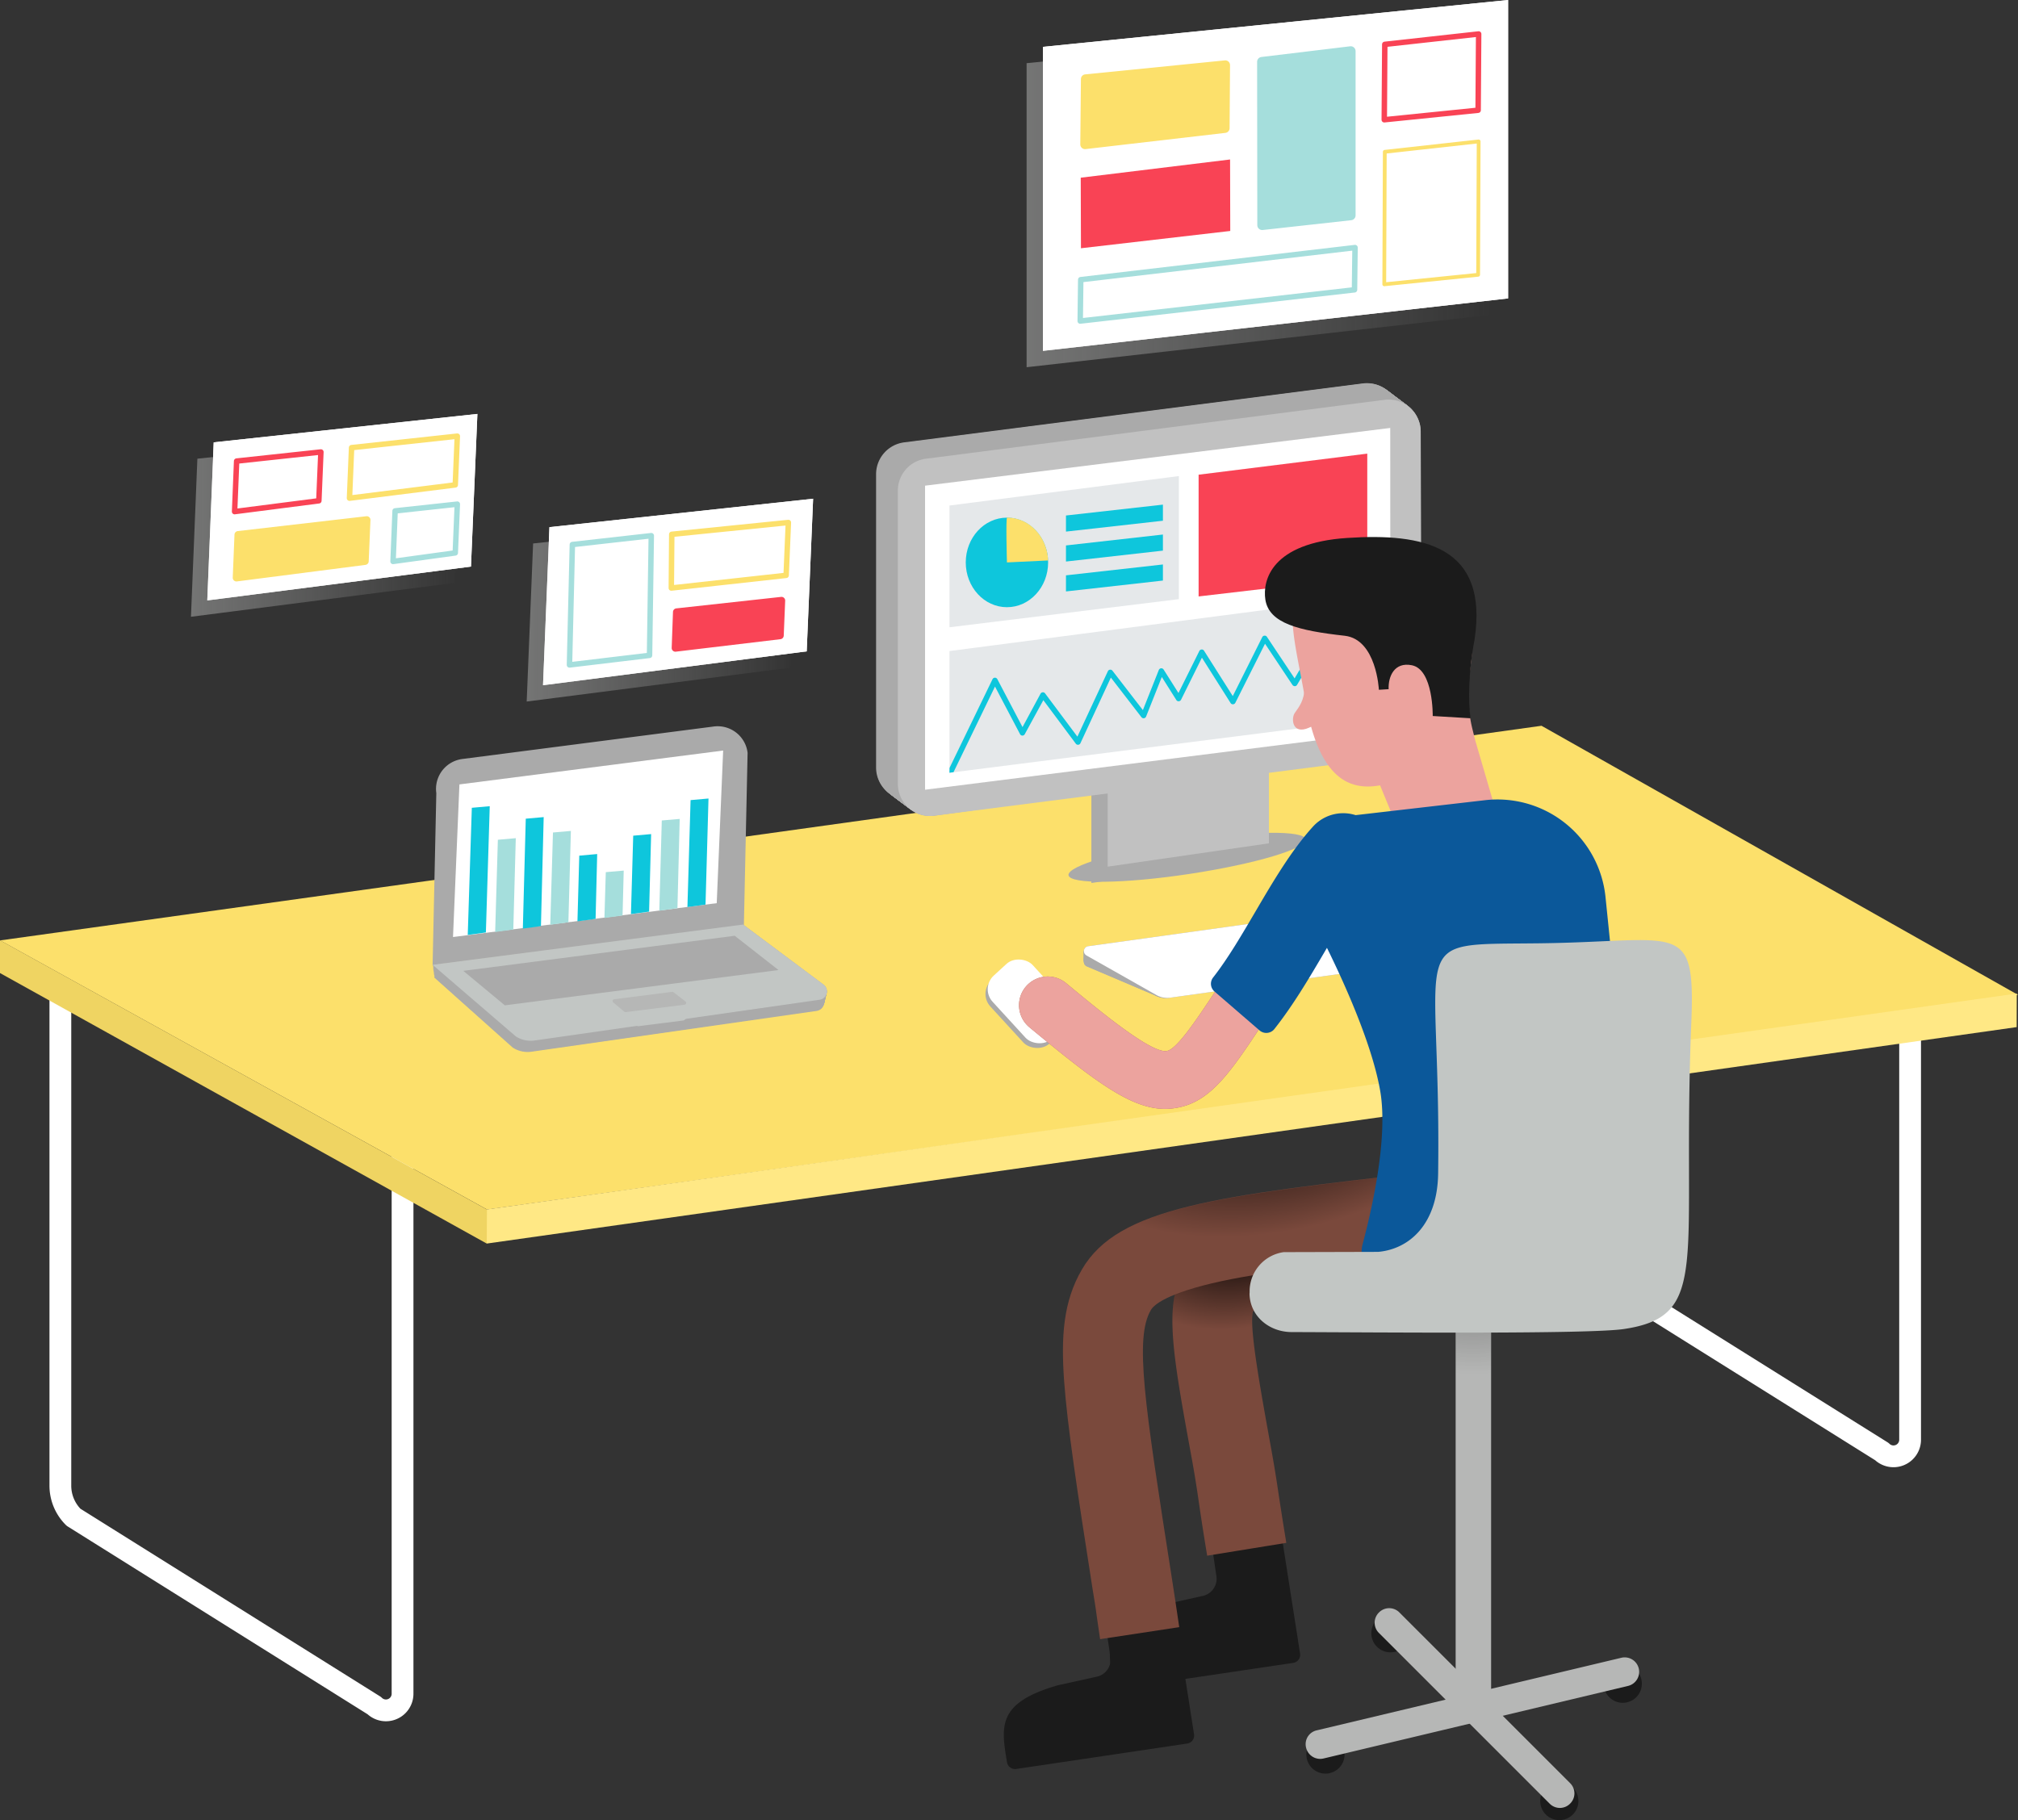 <svg xmlns="http://www.w3.org/2000/svg" xmlns:xlink="http://www.w3.org/1999/xlink" viewBox="0 0 543.91 490.64"><rect x="0" y="0" width="543.91" height="490.64" fill="#333333" stroke="none"/><defs><style>.cls-1,.cls-10,.cls-11,.cls-28,.cls-9{isolation:isolate;}.cls-12,.cls-13,.cls-14,.cls-2,.cls-21{fill:none;stroke-linecap:round;stroke-linejoin:round;}.cls-2{stroke:#fff;stroke-width:5.87px;}.cls-3{fill:#fce06b;}.cls-4{fill:#ffe885;}.cls-5{fill:#efd462;}.cls-6{fill:#aaa;}.cls-7{fill:#fff;}.cls-8{fill:#c1c1c1;}.cls-10,.cls-11,.cls-28,.cls-9{opacity:0.5;}.cls-10,.cls-11,.cls-9{mix-blend-mode:multiply;}.cls-9{fill:url(#linear-gradient);}.cls-10{fill:url(#linear-gradient-2);}.cls-11{fill:url(#linear-gradient-3);}.cls-12{stroke:#f94355;}.cls-12,.cls-13,.cls-14{stroke-width:1.47px;}.cls-13,.cls-21{stroke:#fce06b;}.cls-14{stroke:#a5dedc;}.cls-15{fill:#c2c6c4;}.cls-16{fill:#b6b7b6;}.cls-17{fill:#0ec6dc;}.cls-18{fill:#a5dedc;}.cls-19{fill:#e5e8ea;}.cls-20{fill:#f94355;}.cls-21{stroke-width:1.02px;}.cls-22{fill:#1b1b1b;}.cls-23{fill:#7a493c;}.cls-24{fill:url(#radial-gradient);}.cls-25{fill:url(#radial-gradient-2);}.cls-26{fill:#eca39e;}.cls-27{fill:#0b589a;}.cls-28{fill:url(#radial-gradient-3);}.cls-29{fill:#a6674f;}</style><linearGradient id="linear-gradient" x1="276.7" y1="51.69" x2="402.08" y2="51.69" gradientUnits="userSpaceOnUse"><stop offset="0" stop-color="#b6b7b6"/><stop offset="1" stop-color="#b6b7b6" stop-opacity="0"/></linearGradient><linearGradient id="linear-gradient-2" x1="51.47" y1="141.12" x2="124.27" y2="141.12" xlink:href="#linear-gradient"/><linearGradient id="linear-gradient-3" x1="141.96" y1="163.97" x2="214.76" y2="163.97" xlink:href="#linear-gradient"/><radialGradient id="radial-gradient" cx="-27.88" cy="305.16" r="34.74" gradientTransform="matrix(-0.98, 0.21, -0.14, -0.68, 350.1, 547.05)" gradientUnits="userSpaceOnUse"><stop offset="0"/><stop offset="1" stop-opacity="0"/></radialGradient><radialGradient id="radial-gradient-2" cx="-46.85" cy="516.86" r="63.49" gradientTransform="matrix(-0.97, 0.23, -0.12, -0.53, 363.58, 581.5)" xlink:href="#radial-gradient"/><radialGradient id="radial-gradient-3" cx="19.04" cy="163.31" r="41.85" gradientTransform="translate(416.53 492) rotate(180)" xlink:href="#radial-gradient"/></defs><title>Telemetry</title><g class="cls-1"><g id="Layer_1" data-name="Layer 1"><path class="cls-2" d="M108.9,310.25V456.59a4.48,4.48,0,0,1-7.62,3.18L20.22,409a12,12,0,0,1-3.55-8.5V268.46" transform="translate(-0.4)"/><path class="cls-2" d="M515.23,256.45V388.11a4.48,4.48,0,0,1-7.62,3.18l-81.06-50.74a12,12,0,0,1-3.55-8.5V208.79" transform="translate(-0.4)"/><polygon class="cls-3" points="131.27 326.04 543.91 268.18 415.48 195.64 0.03 253.5 131.27 326.04"/><polygon class="cls-4" points="131.19 335.22 131.16 326.03 543.58 267.82 543.55 276.87 131.19 335.22"/><polygon class="cls-5" points="131.19 335.22 0 262.3 0 253.47 131.25 326.04 131.19 335.22"/><rect class="cls-6" x="269.85" y="259.66" width="14.65" height="23.13" rx="4.99" ry="4.99" transform="translate(-110.82 258.43) rotate(-42.49)"/><path class="cls-6" d="M315.41,269l67.05-9.4a1.33,1.33,0,0,0,.47-2.48l-18.1-7.83a5.87,5.87,0,0,0-3.69-.7L293.69,258a1.33,1.33,0,0,0-.46,2.48l18.54,7.86A5.87,5.87,0,0,0,315.41,269Z" transform="translate(-0.4)"/><path class="cls-6" d="M315.3,268.95l67.05-9.4a1.33,1.33,0,0,0,.47-2.48l-18-7.83a5.87,5.87,0,0,0-3.69-.7l-67.46,9.39a1.33,1.33,0,0,0-.46,2.48l18.42,7.85A5.87,5.87,0,0,0,315.3,268.95Z" transform="translate(-0.4)"/><path class="cls-6" d="M315.19,268.87l67.05-9.4a1.33,1.33,0,0,0,.47-2.48l-17.87-7.82a5.87,5.87,0,0,0-3.69-.7l-67.46,9.39a1.33,1.33,0,0,0-.46,2.48l18.31,7.85A5.87,5.87,0,0,0,315.19,268.87Z" transform="translate(-0.4)"/><path class="cls-6" d="M315.07,268.8l67.05-9.4a1.33,1.33,0,0,0,.47-2.48l-17.76-7.82a5.87,5.87,0,0,0-3.69-.7l-67.46,9.39a1.33,1.33,0,0,0-.46,2.48l18.19,7.85A5.87,5.87,0,0,0,315.07,268.8Z" transform="translate(-0.4)"/><path class="cls-6" d="M315,268.72l67.05-9.4a1.33,1.33,0,0,0,.47-2.48L364.84,249a5.87,5.87,0,0,0-3.69-.7l-67.46,9.39a1.33,1.33,0,0,0-.46,2.48L311.3,268A5.87,5.87,0,0,0,315,268.72Z" transform="translate(-0.4)"/><path class="cls-6" d="M314.84,268.65l67.05-9.4a1.33,1.33,0,0,0,.47-2.48L364.84,249a5.87,5.87,0,0,0-3.69-.7l-67.46,9.39a1.33,1.33,0,0,0-.46,2.48l18,7.84A5.87,5.87,0,0,0,314.84,268.65Z" transform="translate(-0.4)"/><path class="cls-6" d="M314.73,268.57l67.05-9.4a1.33,1.33,0,0,0,.47-2.48l-17.41-7.81a5.87,5.87,0,0,0-3.69-.7l-67.46,9.39a1.33,1.33,0,0,0-.46,2.48l17.85,7.84A5.87,5.87,0,0,0,314.73,268.57Z" transform="translate(-0.4)"/><path class="cls-6" d="M314.61,268.49l67.05-9.4a1.33,1.33,0,0,0,.47-2.48l-17.3-7.8a5.87,5.87,0,0,0-3.69-.7l-67.46,9.39a1.33,1.33,0,0,0-.46,2.48L311,267.82A5.87,5.87,0,0,0,314.61,268.49Z" transform="translate(-0.4)"/><path class="cls-6" d="M314.5,268.42l67.05-9.4a1.33,1.33,0,0,0,.47-2.48l-17.18-7.8a5.87,5.87,0,0,0-3.69-.7l-67.46,9.39a1.33,1.33,0,0,0-.46,2.48l17.62,7.83A5.87,5.87,0,0,0,314.5,268.42Z" transform="translate(-0.4)"/><path class="cls-6" d="M314.38,268.34l67.05-9.4a1.33,1.33,0,0,0,.47-2.48l-17.07-7.8a5.87,5.87,0,0,0-3.69-.7l-67.46,9.39a1.33,1.33,0,0,0-.46,2.48l17.51,7.82A5.87,5.87,0,0,0,314.38,268.34Z" transform="translate(-0.4)"/><path class="cls-6" d="M314.27,268.27l67.05-9.4a1.33,1.33,0,0,0,.47-2.48l-17-7.79a5.87,5.87,0,0,0-3.69-.7l-67.46,9.39a1.33,1.33,0,0,0-.46,2.48l17.39,7.82A5.87,5.87,0,0,0,314.27,268.27Z" transform="translate(-0.4)"/><path class="cls-6" d="M314.15,268.19l67.05-9.4a1.33,1.33,0,0,0,.47-2.48l-16.84-7.79a5.87,5.87,0,0,0-3.69-.7l-67.46,9.39a1.33,1.33,0,0,0-.46,2.48l17.28,7.82A5.87,5.87,0,0,0,314.15,268.19Z" transform="translate(-0.4)"/><path class="cls-6" d="M314,268.12l67.05-9.4a1.33,1.33,0,0,0,.47-2.48l-16.73-7.78a5.87,5.87,0,0,0-3.69-.7l-67.46,9.39a1.33,1.33,0,0,0-.46,2.48l17.16,7.81A5.87,5.87,0,0,0,314,268.12Z" transform="translate(-0.4)"/><path class="cls-6" d="M313.93,268l67.05-9.4a1.33,1.33,0,0,0,.47-2.48l-16.61-7.78a5.87,5.87,0,0,0-3.69-.7l-67.46,9.39a1.33,1.33,0,0,0-.46,2.48l17,7.81A5.87,5.87,0,0,0,313.93,268Z" transform="translate(-0.4)"/><path class="cls-6" d="M313.81,268l67.05-9.4a1.33,1.33,0,0,0,.47-2.48l-16.5-7.78a5.87,5.87,0,0,0-3.69-.7L293.69,257a1.33,1.33,0,0,0-.46,2.48l16.93,7.8A5.87,5.87,0,0,0,313.81,268Z" transform="translate(-0.4)"/><path class="cls-6" d="M313.7,267.89l67.05-9.4a1.33,1.33,0,0,0,.47-2.48l-16.38-7.77a5.87,5.87,0,0,0-3.69-.7l-67.46,9.39a1.33,1.33,0,0,0-.46,2.48l16.82,7.8A5.87,5.87,0,0,0,313.7,267.89Z" transform="translate(-0.4)"/><path class="cls-6" d="M313.58,267.82l67.05-9.4a1.33,1.33,0,0,0,.47-2.48l-16.27-7.77a5.87,5.87,0,0,0-3.69-.7l-67.46,9.39a1.33,1.33,0,0,0-.46,2.48l16.7,7.8A5.87,5.87,0,0,0,313.58,267.82Z" transform="translate(-0.4)"/><path class="cls-6" d="M313.47,267.74l67.05-9.4a1.33,1.33,0,0,0,.47-2.48l-16.15-7.76a5.87,5.87,0,0,0-3.69-.7l-67.46,9.39a1.33,1.33,0,0,0-.46,2.48l16.59,7.79A5.87,5.87,0,0,0,313.47,267.74Z" transform="translate(-0.4)"/><path class="cls-6" d="M313.35,267.66l67.05-9.4a1.33,1.33,0,0,0,.47-2.48l-16-7.76a5.87,5.87,0,0,0-3.69-.7l-67.46,9.39a1.33,1.33,0,0,0-.46,2.48L309.7,267A5.87,5.87,0,0,0,313.35,267.66Z" transform="translate(-0.4)"/><path class="cls-6" d="M313.24,267.59l67.05-9.4a1.33,1.33,0,0,0,.47-2.48L364.84,248a5.87,5.87,0,0,0-3.69-.7l-67.46,9.39a1.33,1.33,0,0,0-.46,2.48l16.36,7.79A5.87,5.87,0,0,0,313.24,267.59Z" transform="translate(-0.4)"/><path class="cls-6" d="M313.12,267.51l67.05-9.4a1.33,1.33,0,0,0,.47-2.48l-15.81-7.75a5.87,5.87,0,0,0-3.69-.7l-67.46,9.39a1.33,1.33,0,0,0-.46,2.48l16.25,7.78A5.87,5.87,0,0,0,313.12,267.51Z" transform="translate(-0.4)"/><path class="cls-6" d="M313,267.44l67.05-9.4a1.33,1.33,0,0,0,.47-2.48l-15.7-7.75a5.87,5.87,0,0,0-3.69-.7l-67.46,9.39a1.33,1.33,0,0,0-.46,2.48l16.13,7.78A5.87,5.87,0,0,0,313,267.44Z" transform="translate(-0.4)"/><path class="cls-6" d="M312.89,267.36l67.05-9.4a1.33,1.33,0,0,0,.47-2.48l-15.58-7.75a5.87,5.87,0,0,0-3.69-.7l-67.46,9.39a1.33,1.33,0,0,0-.46,2.48l16,7.77A5.87,5.87,0,0,0,312.89,267.36Z" transform="translate(-0.4)"/><path class="cls-6" d="M312.78,267.29l67.05-9.4a1.33,1.33,0,0,0,.47-2.48l-15.47-7.74a5.87,5.87,0,0,0-3.69-.7l-67.46,9.39a1.33,1.33,0,0,0-.46,2.48l15.9,7.77A5.87,5.87,0,0,0,312.78,267.29Z" transform="translate(-0.4)"/><path class="cls-6" d="M312.67,267.21l67.05-9.4a1.33,1.33,0,0,0,.47-2.48l-15.35-7.74a5.87,5.87,0,0,0-3.69-.7l-67.46,9.39a1.33,1.33,0,0,0-.46,2.48L309,266.54A5.87,5.87,0,0,0,312.67,267.21Z" transform="translate(-0.4)"/><path class="cls-6" d="M312.55,267.14l67.05-9.4a1.33,1.33,0,0,0,.47-2.48l-15.24-7.73a5.87,5.87,0,0,0-3.69-.7l-67.46,9.39a1.33,1.33,0,0,0-.46,2.48l15.67,7.76A5.87,5.87,0,0,0,312.55,267.14Z" transform="translate(-0.4)"/><path class="cls-6" d="M312.44,267.06l67.05-9.4a1.33,1.33,0,0,0,.47-2.48l-15.12-7.73a5.87,5.87,0,0,0-3.69-.7l-67.46,9.39a1.33,1.33,0,0,0-.46,2.48l15.56,7.76A5.87,5.87,0,0,0,312.44,267.06Z" transform="translate(-0.4)"/><path class="cls-6" d="M312.32,267l67.05-9.4a1.33,1.33,0,0,0,.47-2.48l-15-7.73a5.87,5.87,0,0,0-3.69-.7l-67.46,9.39a1.33,1.33,0,0,0-.46,2.48l15.44,7.75A5.87,5.87,0,0,0,312.32,267Z" transform="translate(-0.4)"/><path class="cls-6" d="M312.21,266.91l67.05-9.4a1.33,1.33,0,0,0,.47-2.48l-14.89-7.72a5.87,5.87,0,0,0-3.69-.7L293.69,256a1.33,1.33,0,0,0-.46,2.48l15.33,7.75A5.87,5.87,0,0,0,312.21,266.91Z" transform="translate(-0.4)"/><path class="cls-6" d="M312.09,266.83l67.05-9.4a1.33,1.33,0,0,0,.47-2.48l-14.78-7.72a5.87,5.87,0,0,0-3.69-.7l-67.46,9.39a1.33,1.33,0,0,0-.46,2.48l15.22,7.75A5.87,5.87,0,0,0,312.09,266.83Z" transform="translate(-0.4)"/><path class="cls-6" d="M312,266.76l67.05-9.4a1.33,1.33,0,0,0,.47-2.48l-14.66-7.71a5.87,5.87,0,0,0-3.69-.7l-67.46,9.39a1.33,1.33,0,0,0-.46,2.48l15.1,7.74A5.87,5.87,0,0,0,312,266.76Z" transform="translate(-0.4)"/><path class="cls-6" d="M311.86,266.68l67.05-9.4a1.33,1.33,0,0,0,.47-2.48l-14.55-7.71a5.87,5.87,0,0,0-3.69-.7l-67.46,9.39a1.33,1.33,0,0,0-.46,2.48l15,7.74A5.87,5.87,0,0,0,311.86,266.68Z" transform="translate(-0.4)"/><path class="cls-6" d="M311.75,266.61l67.05-9.4a1.33,1.33,0,0,0,.47-2.48L364.84,247a5.87,5.87,0,0,0-3.69-.7l-67.46,9.39a1.33,1.33,0,0,0-.46,2.48l14.87,7.73A5.87,5.87,0,0,0,311.75,266.61Z" transform="translate(-0.4)"/><path class="cls-6" d="M311.63,266.53l67.05-9.4a1.33,1.33,0,0,0,.47-2.48L364.84,247a5.87,5.87,0,0,0-3.69-.7l-67.46,9.39a1.33,1.33,0,0,0-.46,2.48L308,265.86A5.87,5.87,0,0,0,311.63,266.53Z" transform="translate(-0.4)"/><path class="cls-6" d="M311.52,266.46l67.05-9.4a1.33,1.33,0,0,0,.47-2.48l-14.21-7.7a5.87,5.87,0,0,0-3.69-.7l-67.46,9.39a1.33,1.33,0,0,0-.46,2.48l14.64,7.73A5.87,5.87,0,0,0,311.52,266.46Z" transform="translate(-0.4)"/><path class="cls-6" d="M311.41,266.38l67.05-9.4a1.33,1.33,0,0,0,.47-2.48l-14.09-7.69a5.87,5.87,0,0,0-3.69-.7l-67.46,9.39a1.33,1.33,0,0,0-.46,2.48l14.53,7.72A5.87,5.87,0,0,0,311.41,266.38Z" transform="translate(-0.4)"/><path class="cls-6" d="M311.29,266.31l67.05-9.4a1.33,1.33,0,0,0,.47-2.48l-14-7.69a5.87,5.87,0,0,0-3.69-.7l-67.46,9.39a1.33,1.33,0,0,0-.46,2.48l14.41,7.72A5.87,5.87,0,0,0,311.29,266.31Z" transform="translate(-0.4)"/><path class="cls-6" d="M311.18,266.23l67.05-9.4a1.33,1.33,0,0,0,.47-2.48l-13.86-7.69a5.87,5.87,0,0,0-3.69-.7l-67.46,9.39a1.33,1.33,0,0,0-.46,2.48l14.3,7.72A5.87,5.87,0,0,0,311.18,266.23Z" transform="translate(-0.4)"/><path class="cls-6" d="M311.06,266.16l67.05-9.4a1.33,1.33,0,0,0,.47-2.48l-13.75-7.68a5.87,5.87,0,0,0-3.69-.7l-67.46,9.39a1.33,1.33,0,0,0-.46,2.48l14.18,7.71A5.87,5.87,0,0,0,311.06,266.16Z" transform="translate(-0.4)"/><path class="cls-6" d="M310.95,266.08l67.05-9.4a1.33,1.33,0,0,0,.47-2.48l-13.63-7.68a5.87,5.87,0,0,0-3.69-.7l-67.46,9.39a1.33,1.33,0,0,0-.46,2.48l14.07,7.71A5.87,5.87,0,0,0,310.95,266.08Z" transform="translate(-0.4)"/><path class="cls-6" d="M310.83,266l67.05-9.4a1.33,1.33,0,0,0,.47-2.48l-13.52-7.68a5.87,5.87,0,0,0-3.69-.7l-67.46,9.39a1.33,1.33,0,0,0-.46,2.48l14,7.7A5.87,5.87,0,0,0,310.83,266Z" transform="translate(-0.4)"/><path class="cls-6" d="M310.72,265.93l67.05-9.4a1.33,1.33,0,0,0,.47-2.48l-13.4-7.67a5.87,5.87,0,0,0-3.69-.7l-67.46,9.39a1.33,1.33,0,0,0-.46,2.48l13.84,7.7A5.87,5.87,0,0,0,310.72,265.93Z" transform="translate(-0.4)"/><path class="cls-7" d="M315.8,268.94l67.05-9.4a1.33,1.33,0,0,0,.47-2.48l-18.48-10.68a5.87,5.87,0,0,0-3.69-.7l-67.46,9.39a1.33,1.33,0,0,0-.46,2.48l18.92,10.71A5.87,5.87,0,0,0,315.8,268.94Z" transform="translate(-0.4)"/><ellipse class="cls-6" cx="319.12" cy="232.36" rx="32.29" ry="4.53" transform="matrix(0.99, -0.15, 0.15, 0.99, -30.82, 48.92)"/><polygon class="cls-6" points="294.16 208.54 294.16 238.02 341.84 231.03 341.84 202.11 294.16 208.54"/><polygon class="cls-8" points="298.56 211.47 298.56 233.62 342.01 227.33 342.01 205.75 298.56 211.47"/><path class="cls-6" d="M236.53,127.83v79.07a8.66,8.66,0,0,0,9.85,8.57L370,198.26a8.66,8.66,0,0,0,7.46-8.57V111.94a8.66,8.66,0,0,0-9.76-8.58L244.08,119.25A8.66,8.66,0,0,0,236.53,127.83Z" transform="translate(-0.4)"/><path class="cls-6" d="M236.68,127.94V207a8.66,8.66,0,0,0,9.85,8.57l123.61-17.22a8.66,8.66,0,0,0,7.46-8.57V112a8.66,8.66,0,0,0-9.76-8.58L244.23,119.36A8.66,8.66,0,0,0,236.68,127.94Z" transform="translate(-0.4)"/><path class="cls-6" d="M236.82,128v79.07a8.66,8.66,0,0,0,9.85,8.57l123.61-17.22a8.66,8.66,0,0,0,7.46-8.57V112.16a8.66,8.66,0,0,0-9.76-8.58L244.37,119.46A8.66,8.66,0,0,0,236.82,128Z" transform="translate(-0.4)"/><path class="cls-6" d="M237,128.16v79.07a8.66,8.66,0,0,0,9.85,8.57l123.61-17.22a8.66,8.66,0,0,0,7.46-8.57V112.26a8.66,8.66,0,0,0-9.76-8.58L244.51,119.57A8.66,8.66,0,0,0,237,128.16Z" transform="translate(-0.4)"/><path class="cls-6" d="M237.11,128.26v79.07a8.66,8.66,0,0,0,9.85,8.57l123.61-17.22a8.66,8.66,0,0,0,7.46-8.57V112.37a8.66,8.66,0,0,0-9.76-8.58L244.66,119.68A8.66,8.66,0,0,0,237.11,128.26Z" transform="translate(-0.4)"/><path class="cls-6" d="M237.25,128.37v79.07A8.66,8.66,0,0,0,247.1,216L370.7,198.8a8.66,8.66,0,0,0,7.46-8.57V112.48a8.66,8.66,0,0,0-9.76-8.58L244.8,119.79A8.66,8.66,0,0,0,237.25,128.37Z" transform="translate(-0.4)"/><path class="cls-6" d="M237.39,128.48v79.07a8.66,8.66,0,0,0,9.85,8.57l123.61-17.22a8.66,8.66,0,0,0,7.46-8.57V112.59a8.66,8.66,0,0,0-9.76-8.58L244.94,119.89A8.66,8.66,0,0,0,237.39,128.48Z" transform="translate(-0.4)"/><path class="cls-6" d="M237.53,128.59v79.07a8.66,8.66,0,0,0,9.85,8.57L371,199a8.66,8.66,0,0,0,7.46-8.57V112.69a8.66,8.66,0,0,0-9.76-8.58L245.09,120A8.66,8.66,0,0,0,237.53,128.59Z" transform="translate(-0.4)"/><path class="cls-6" d="M237.68,128.69v79.07a8.66,8.66,0,0,0,9.85,8.57l123.61-17.22a8.66,8.66,0,0,0,7.46-8.57V112.8a8.66,8.66,0,0,0-9.76-8.58L245.23,120.11A8.66,8.66,0,0,0,237.68,128.69Z" transform="translate(-0.4)"/><path class="cls-6" d="M237.82,128.8v79.07a8.66,8.66,0,0,0,9.85,8.57l123.61-17.22a8.66,8.66,0,0,0,7.46-8.57V112.91a8.66,8.66,0,0,0-9.76-8.58L245.37,120.22A8.66,8.66,0,0,0,237.82,128.8Z" transform="translate(-0.4)"/><path class="cls-6" d="M238,128.91V208a8.66,8.66,0,0,0,9.85,8.57l123.61-17.22a8.66,8.66,0,0,0,7.46-8.57V113a8.66,8.66,0,0,0-9.76-8.58L245.52,120.32A8.66,8.66,0,0,0,238,128.91Z" transform="translate(-0.4)"/><path class="cls-6" d="M238.11,129v79.07a8.66,8.66,0,0,0,9.85,8.57l123.61-17.22a8.66,8.66,0,0,0,7.46-8.57V113.12a8.66,8.66,0,0,0-9.76-8.58L245.66,120.43A8.66,8.66,0,0,0,238.11,129Z" transform="translate(-0.4)"/><path class="cls-6" d="M238.25,129.12v79.07a8.66,8.66,0,0,0,9.85,8.57l123.61-17.22a8.66,8.66,0,0,0,7.46-8.57V113.23a8.66,8.66,0,0,0-9.76-8.58L245.8,120.54A8.66,8.66,0,0,0,238.25,129.12Z" transform="translate(-0.4)"/><path class="cls-6" d="M238.39,129.23V208.3a8.66,8.66,0,0,0,9.85,8.57l123.61-17.22a8.66,8.66,0,0,0,7.46-8.57V113.34a8.66,8.66,0,0,0-9.76-8.58L245.95,120.65A8.66,8.66,0,0,0,238.39,129.23Z" transform="translate(-0.4)"/><path class="cls-6" d="M238.54,129.34v79.07a8.66,8.66,0,0,0,9.85,8.57L372,199.77a8.66,8.66,0,0,0,7.46-8.57V113.45a8.66,8.66,0,0,0-9.76-8.58L246.09,120.75A8.66,8.66,0,0,0,238.54,129.34Z" transform="translate(-0.4)"/><path class="cls-6" d="M238.68,129.45v79.07a8.66,8.66,0,0,0,9.85,8.57l123.61-17.22a8.66,8.66,0,0,0,7.46-8.57V113.55a8.66,8.66,0,0,0-9.76-8.58L246.23,120.86A8.66,8.66,0,0,0,238.68,129.45Z" transform="translate(-0.4)"/><path class="cls-6" d="M238.82,129.55v79.07a8.66,8.66,0,0,0,9.85,8.57L372.28,200a8.66,8.66,0,0,0,7.46-8.57V113.66a8.66,8.66,0,0,0-9.76-8.58L246.37,121A8.66,8.66,0,0,0,238.82,129.55Z" transform="translate(-0.4)"/><path class="cls-6" d="M239,129.66v79.07a8.66,8.66,0,0,0,9.85,8.57l123.61-17.22a8.66,8.66,0,0,0,7.46-8.57V113.77a8.66,8.66,0,0,0-9.76-8.58L246.52,121.08A8.66,8.66,0,0,0,239,129.66Z" transform="translate(-0.4)"/><path class="cls-6" d="M239.11,129.77v79.07a8.66,8.66,0,0,0,9.85,8.57l123.61-17.22a8.66,8.66,0,0,0,7.46-8.57V113.88a8.66,8.66,0,0,0-9.76-8.58L246.66,121.18A8.66,8.66,0,0,0,239.11,129.77Z" transform="translate(-0.4)"/><path class="cls-6" d="M239.25,129.88v79.07a8.66,8.66,0,0,0,9.85,8.57L372.71,200.3a8.66,8.66,0,0,0,7.46-8.57V114a8.66,8.66,0,0,0-9.76-8.58L246.8,121.29A8.66,8.66,0,0,0,239.25,129.88Z" transform="translate(-0.4)"/><path class="cls-6" d="M239.4,130v79.07a8.66,8.66,0,0,0,9.85,8.57l123.61-17.22a8.66,8.66,0,0,0,7.46-8.57V114.09a8.66,8.66,0,0,0-9.76-8.58L246.95,121.4A8.66,8.66,0,0,0,239.4,130Z" transform="translate(-0.4)"/><path class="cls-6" d="M239.54,130.09v79.07a8.66,8.66,0,0,0,9.85,8.57L373,200.52a8.66,8.66,0,0,0,7.46-8.57V114.2a8.66,8.66,0,0,0-9.76-8.58L247.09,121.51A8.66,8.66,0,0,0,239.54,130.09Z" transform="translate(-0.4)"/><path class="cls-6" d="M239.68,130.2v79.07a8.66,8.66,0,0,0,9.85,8.57l123.61-17.22a8.66,8.66,0,0,0,7.46-8.57V114.31a8.66,8.66,0,0,0-9.76-8.58L247.23,121.61A8.66,8.66,0,0,0,239.68,130.2Z" transform="translate(-0.4)"/><path class="cls-6" d="M239.83,130.3v79.07a8.66,8.66,0,0,0,9.85,8.57l123.61-17.22a8.66,8.66,0,0,0,7.46-8.57V114.41a8.66,8.66,0,0,0-9.76-8.58L247.38,121.72A8.66,8.66,0,0,0,239.83,130.3Z" transform="translate(-0.4)"/><path class="cls-6" d="M240,130.41v79.07a8.66,8.66,0,0,0,9.85,8.57l123.61-17.22a8.66,8.66,0,0,0,7.46-8.57V114.52a8.66,8.66,0,0,0-9.76-8.58L247.52,121.83A8.66,8.66,0,0,0,240,130.41Z" transform="translate(-0.4)"/><path class="cls-6" d="M240.11,130.52v79.07a8.66,8.66,0,0,0,9.85,8.57l123.61-17.22a8.66,8.66,0,0,0,7.46-8.57V114.63a8.66,8.66,0,0,0-9.76-8.58L247.66,121.93A8.66,8.66,0,0,0,240.11,130.52Z" transform="translate(-0.4)"/><path class="cls-6" d="M240.26,130.63V209.7a8.66,8.66,0,0,0,9.85,8.57l123.61-17.22a8.66,8.66,0,0,0,7.46-8.57V114.73a8.66,8.66,0,0,0-9.76-8.58L247.81,122A8.66,8.66,0,0,0,240.26,130.63Z" transform="translate(-0.4)"/><path class="cls-6" d="M240.4,130.73v79.07a8.66,8.66,0,0,0,9.85,8.57l123.61-17.22a8.66,8.66,0,0,0,7.46-8.57V114.84a8.66,8.66,0,0,0-9.76-8.58L247.95,122.15A8.66,8.66,0,0,0,240.4,130.73Z" transform="translate(-0.4)"/><path class="cls-6" d="M240.54,130.84v79.07a8.66,8.66,0,0,0,9.85,8.57L374,201.27a8.66,8.66,0,0,0,7.46-8.57V114.95a8.66,8.66,0,0,0-9.76-8.58L248.09,122.26A8.66,8.66,0,0,0,240.54,130.84Z" transform="translate(-0.4)"/><path class="cls-6" d="M240.68,130.95V210a8.66,8.66,0,0,0,9.85,8.57l123.61-17.22a8.66,8.66,0,0,0,7.46-8.57V115.06a8.66,8.66,0,0,0-9.76-8.58L248.24,122.36A8.66,8.66,0,0,0,240.68,130.95Z" transform="translate(-0.4)"/><path class="cls-6" d="M240.83,131.06v79.07a8.66,8.66,0,0,0,9.85,8.57l123.61-17.22a8.66,8.66,0,0,0,7.46-8.57V115.16a8.66,8.66,0,0,0-9.76-8.58L248.38,122.47A8.66,8.66,0,0,0,240.83,131.06Z" transform="translate(-0.4)"/><path class="cls-6" d="M241,131.16v79.07a8.66,8.66,0,0,0,9.85,8.57l123.61-17.22a8.66,8.66,0,0,0,7.46-8.57V115.27a8.66,8.66,0,0,0-9.76-8.58L248.52,122.58A8.66,8.66,0,0,0,241,131.16Z" transform="translate(-0.4)"/><path class="cls-6" d="M241.11,131.27v79.07a8.66,8.66,0,0,0,9.85,8.57L374.57,201.7a8.66,8.66,0,0,0,7.46-8.57V115.38a8.66,8.66,0,0,0-9.76-8.58L248.67,122.69A8.66,8.66,0,0,0,241.11,131.27Z" transform="translate(-0.4)"/><path class="cls-6" d="M241.26,131.38v79.07a8.66,8.66,0,0,0,9.85,8.57l123.61-17.22a8.66,8.66,0,0,0,7.46-8.57V115.49a8.66,8.66,0,0,0-9.76-8.58L248.81,122.79A8.66,8.66,0,0,0,241.26,131.38Z" transform="translate(-0.4)"/><path class="cls-6" d="M241.4,131.49v79.07a8.66,8.66,0,0,0,9.85,8.57l123.61-17.22a8.66,8.66,0,0,0,7.46-8.57V115.59a8.66,8.66,0,0,0-9.76-8.58L249,122.9A8.66,8.66,0,0,0,241.4,131.49Z" transform="translate(-0.4)"/><path class="cls-6" d="M241.54,131.59v79.07a8.66,8.66,0,0,0,9.85,8.57L375,202a8.66,8.66,0,0,0,7.46-8.57V115.7a8.66,8.66,0,0,0-9.76-8.58L249.1,123A8.66,8.66,0,0,0,241.54,131.59Z" transform="translate(-0.4)"/><path class="cls-6" d="M241.69,131.7v79.07a8.66,8.66,0,0,0,9.85,8.57l123.61-17.22a8.66,8.66,0,0,0,7.46-8.57V115.81a8.66,8.66,0,0,0-9.76-8.58L249.24,123.12A8.66,8.66,0,0,0,241.69,131.7Z" transform="translate(-0.4)"/><path class="cls-6" d="M241.83,131.81v79.07a8.66,8.66,0,0,0,9.85,8.57l123.61-17.22a8.66,8.66,0,0,0,7.46-8.57V115.92a8.66,8.66,0,0,0-9.76-8.58L249.38,123.22A8.66,8.66,0,0,0,241.83,131.81Z" transform="translate(-0.4)"/><path class="cls-6" d="M242,131.92V211a8.66,8.66,0,0,0,9.85,8.57l123.61-17.22a8.66,8.66,0,0,0,7.46-8.57V116a8.66,8.66,0,0,0-9.76-8.58L249.52,123.33A8.66,8.66,0,0,0,242,131.92Z" transform="translate(-0.4)"/><path class="cls-6" d="M242.12,132v79.07a8.66,8.66,0,0,0,9.85,8.57l123.61-17.22a8.66,8.66,0,0,0,7.46-8.57V116.13a8.66,8.66,0,0,0-9.76-8.58L249.67,123.44A8.66,8.66,0,0,0,242.12,132Z" transform="translate(-0.4)"/><path class="cls-6" d="M242.26,132.13V211.2a8.66,8.66,0,0,0,9.85,8.57l123.61-17.22a8.66,8.66,0,0,0,7.46-8.57V116.24a8.66,8.66,0,0,0-9.76-8.58L249.81,123.55A8.66,8.66,0,0,0,242.26,132.13Z" transform="translate(-0.4)"/><path class="cls-6" d="M242.4,132.24v79.07a8.66,8.66,0,0,0,9.85,8.57l123.61-17.22a8.66,8.66,0,0,0,7.46-8.57V116.35a8.66,8.66,0,0,0-9.76-8.58L250,123.65A8.66,8.66,0,0,0,242.4,132.24Z" transform="translate(-0.4)"/><path class="cls-8" d="M242.4,132.24v79.07a8.66,8.66,0,0,0,9.85,8.57L376.13,204a8.66,8.66,0,0,0,7.46-8.57l-.27-79.07a8.66,8.66,0,0,0-9.76-8.58L250,123.65A8.66,8.66,0,0,0,242.4,132.24Z" transform="translate(-0.4)"/><polygon class="cls-7" points="249.33 130.92 249.33 212.88 374.75 197.07 374.71 115.36 249.33 130.92"/><polygon class="cls-7" points="281.1 12.63 281.1 94.58 406.48 80.44 406.48 0 281.1 12.63"/><polygon class="cls-7" points="126.94 152.73 55.87 161.85 57.6 119.24 128.67 111.58 126.94 152.73"/><polygon class="cls-7" points="217.43 175.58 146.36 184.71 148.09 142.1 219.16 134.44 217.43 175.58"/><polygon class="cls-9" points="276.7 17.03 276.7 98.99 402.08 84.85 402.08 4.4 276.7 17.03"/><polygon class="cls-10" points="122.54 157.13 51.47 166.26 53.2 123.65 124.27 115.99 122.54 157.13"/><polygon class="cls-11" points="213.03 179.98 141.96 189.11 143.69 146.5 214.76 138.84 213.03 179.98"/><polygon class="cls-7" points="281.1 12.63 281.1 94.58 406.48 80.44 406.48 0 281.1 12.63"/><rect class="cls-7" x="270.45" y="258.39" width="14.65" height="23.13" rx="4.99" ry="4.99" transform="translate(-109.8 258.5) rotate(-42.49)"/><polygon class="cls-7" points="126.94 152.73 55.87 161.85 57.6 119.24 128.67 111.58 126.94 152.73"/><polygon class="cls-12" points="85.94 134.99 63.23 137.91 63.78 124.29 86.49 121.84 85.94 134.99"/><polygon class="cls-13" points="122.71 130.71 94.2 134.29 94.76 120.67 123.26 117.57 122.71 130.71"/><polygon class="cls-14" points="122.71 149.04 105.94 151.34 106.49 137.72 123.26 135.9 122.71 149.04"/><path class="cls-3" d="M98.9,152.27l-34.64,4.46a1,1,0,0,1-1.13-1l.47-11.57a1,1,0,0,1,.89-1l34.64-4a1,1,0,0,1,1.12,1l-.47,11.12A1,1,0,0,1,98.9,152.27Z" transform="translate(-0.4)"/><path class="cls-6" d="M200.9,249.35l1-46.42a8.13,8.13,0,0,0-9.21-7.08l-67.62,8.74A8.13,8.13,0,0,0,118,213.8l-1,46.35Z" transform="translate(-0.4)"/><path class="cls-6" d="M201,252.08l20.54,16.36a2.27,2.27,0,0,1-1.06,4.07l-76.88,11a7.43,7.43,0,0,1-5-1.11l-21.17-18.92Z" transform="translate(-0.4)"/><path class="cls-6" d="M201,251.94l20.61,16.36a2.27,2.27,0,0,1-1.06,4.07l-76.88,11a7.43,7.43,0,0,1-5-1.11l-21.24-18.92Z" transform="translate(-0.4)"/><path class="cls-6" d="M201,251.87l20.61,16.36a2.27,2.27,0,0,1-1.06,4.07l-76.88,11a7.43,7.43,0,0,1-5-1.11l-21.24-18.92Z" transform="translate(-0.4)"/><path class="cls-6" d="M201,251.81l20.68,16.35a2.27,2.27,0,0,1-1.06,4.07l-76.95,10.92a7.43,7.43,0,0,1-5-1.11l-21.3-18.91Z" transform="translate(-0.4)"/><path class="cls-6" d="M201,251.67,221.66,268a2.27,2.27,0,0,1-1.06,4.07l-76.88,11a7.43,7.43,0,0,1-5-1.11l-21.31-19Z" transform="translate(-0.4)"/><path class="cls-6" d="M201,251.6l20.75,16.35a2.27,2.27,0,0,1-1.06,4.07l-76.88,11a7.43,7.43,0,0,1-5-1.11l-21.38-19Z" transform="translate(-0.4)"/><path class="cls-6" d="M201,251.54l20.75,16.35a2.27,2.27,0,0,1-1.06,4.07l-76.88,11a7.43,7.43,0,0,1-5-1.11l-21.38-19Z" transform="translate(-0.4)"/><path class="cls-6" d="M201,251.4l20.81,16.34a2.27,2.27,0,0,1-1.06,4.07l-76.88,11a7.43,7.43,0,0,1-5-1.11l-21.45-19Z" transform="translate(-0.4)"/><path class="cls-6" d="M200.95,251.33l20.81,16.34a2.27,2.27,0,0,1-1.06,4.07l-76.88,11a7.43,7.43,0,0,1-5-1.11l-21.52-19Z" transform="translate(-0.4)"/><path class="cls-6" d="M200.93,251.2l20.88,16.33a2.27,2.27,0,0,1-1.06,4.07l-76.88,11a7.43,7.43,0,0,1-5-1.11l-21.52-19Z" transform="translate(-0.4)"/><path class="cls-6" d="M200.93,251.13l20.88,16.33a2.27,2.27,0,0,1-1.06,4.07l-76.88,11a7.43,7.43,0,0,1-5-1.11l-21.59-19Z" transform="translate(-0.4)"/><path class="cls-6" d="M200.92,251.06l20.95,16.33a2.27,2.27,0,0,1-1.06,4.07l-76.95,10.92a7.43,7.43,0,0,1-5-1.11l-21.59-19Z" transform="translate(-0.4)"/><path class="cls-6" d="M200.91,250.92l20.95,16.33a2.27,2.27,0,0,1-1.06,4.07l-76.88,11a7.43,7.43,0,0,1-5-1.11l-21.66-19.08Z" transform="translate(-0.4)"/><path class="cls-6" d="M200.9,250.86l21,16.32a2.27,2.27,0,0,1-1.06,4.07l-76.88,11a7.43,7.43,0,0,1-5-1.11L117.29,262Z" transform="translate(-0.4)"/><path class="cls-6" d="M200.83,250.8l21.08,16.31a2.27,2.27,0,0,1-1.06,4.07l-76.88,11a7.43,7.43,0,0,1-5-1.11l-21.74-19.14Z" transform="translate(-0.4)"/><path class="cls-6" d="M200.82,250.66,221.9,267a2.27,2.27,0,0,1-1.06,4.07L144,282a7.43,7.43,0,0,1-5-1.11l-21.73-19.07Z" transform="translate(-0.4)"/><path class="cls-6" d="M200.81,250.59,222,266.9A2.27,2.27,0,0,1,220.9,271l-76.88,11a7.43,7.43,0,0,1-5-1.11l-21.8-19.14Z" transform="translate(-0.4)"/><path class="cls-6" d="M200.8,250.52,222,266.83a2.27,2.27,0,0,1-1.06,4.07l-76.88,11a7.43,7.43,0,0,1-5-1.11l-21.8-19.14Z" transform="translate(-0.4)"/><path class="cls-6" d="M200.79,250.39,222,266.69a2.27,2.27,0,0,1-1.06,4.07l-76.88,11a7.43,7.43,0,0,1-5-1.11L117.18,261.5Z" transform="translate(-0.4)"/><path class="cls-6" d="M200.78,250.32,222,266.62a2.27,2.27,0,0,1-1.06,4.07l-76.88,11a7.43,7.43,0,0,1-5-1.11L117.1,261.44Z" transform="translate(-0.4)"/><path class="cls-6" d="M200.78,250.25l21.29,16.29a2.27,2.27,0,0,1-1.06,4.07l-76.88,11a7.43,7.43,0,0,1-5-1.11l-22-19.25Z" transform="translate(-0.4)"/><path class="cls-6" d="M200.77,250.12l21.29,16.29a2.27,2.27,0,0,1-1.06,4.07l-76.88,11a7.43,7.43,0,0,1-5-1.11l-22-19.19Z" transform="translate(-0.4)"/><path class="cls-6" d="M200.76,250l21.36,16.29a2.27,2.27,0,0,1-1.06,4.07l-76.88,10.91a7.43,7.43,0,0,1-5-1.11l-22-19.19Z" transform="translate(-0.4)"/><path class="cls-6" d="M200.75,249.91,222.1,266.2a2.27,2.27,0,0,1-1.06,4.07l-76.88,11a7.43,7.43,0,0,1-5-1.11L117.06,261Z" transform="translate(-0.4)"/><path class="cls-6" d="M200.74,249.85l21.42,16.28a2.27,2.27,0,0,1-1.06,4.07l-76.88,11a7.43,7.43,0,0,1-5-1.11l-22.09-19.25Z" transform="translate(-0.4)"/><path class="cls-6" d="M200.73,249.78l21.49,16.28a2.27,2.27,0,0,1-1.06,4.07l-76.88,11a7.43,7.43,0,0,1-5-1.11l-22.16-19.24Z" transform="translate(-0.4)"/><path class="cls-6" d="M200.72,249.64l21.49,16.21a2.27,2.27,0,0,1-1.06,4.07L144.28,281a7.43,7.43,0,0,1-5-1.11l-22.16-19.24Z" transform="translate(-0.4)"/><path class="cls-6" d="M200.72,249.57l21.55,16.2a2.27,2.27,0,0,1-1.06,4.07l-76.88,11a7.43,7.43,0,0,1-5-1.11l-22.22-19.23Z" transform="translate(-0.4)"/><path class="cls-6" d="M200.71,249.51l21.55,16.2a2.27,2.27,0,0,1-1.06,4.07l-76.88,11a7.43,7.43,0,0,1-5-1.11L117,260.35Z" transform="translate(-0.4)"/><path class="cls-6" d="M200.7,249.37l21.62,16.2a2.27,2.27,0,0,1-1.06,4.07l-76.88,11a7.43,7.43,0,0,1-5-1.11l-22.3-19.3Z" transform="translate(-0.4)"/><path class="cls-6" d="M200.69,249.3l21.62,16.2a2.27,2.27,0,0,1-1.06,4.07l-76.88,11a7.43,7.43,0,0,1-5-1.11L117,260.15Z" transform="translate(-0.4)"/><path class="cls-6" d="M200.68,249.23l21.69,16.19a2.27,2.27,0,0,1-1.06,4.07l-76.88,11a7.43,7.43,0,0,1-5-1.11L117,260.08Z" transform="translate(-0.4)"/><path class="cls-15" d="M200.68,249.23l21.69,16.19a2.27,2.27,0,0,1-1.06,4.07l-76.88,11a7.43,7.43,0,0,1-5-1.11L117,260.08Z" transform="translate(-0.4)"/><polygon class="cls-7" points="193.18 243.46 122.1 252.59 123.83 211.45 194.91 202.32 193.18 243.46"/><path class="cls-15" d="M172.5,276.62l12-1.52a.92.92,0,0,0,.79-1h0l-13.8,1.76h0A1,1,0,0,0,172.5,276.62Z" transform="translate(-0.4)"/><polygon class="cls-6" points="198.03 252.25 124.87 261.71 136.06 271 209.83 261.49 198.03 252.25"/><path class="cls-16" d="M181.63,267.36l-15.69,2a.49.49,0,0,0-.26.85l3,2.52a.52.52,0,0,0,.35.1l15.89-2a.49.49,0,0,0,.26-.85l-3.24-2.5A.52.52,0,0,0,181.63,267.36Z" transform="translate(-0.4)"/><polygon class="cls-17" points="126.07 252.03 127.17 217.75 132 217.32 130.96 251.36 126.07 252.03"/><polygon class="cls-18" points="133.46 251.24 134.19 226.37 139.02 225.94 138.35 250.56 133.46 251.24"/><polygon class="cls-18" points="148.31 249.28 149.04 224.41 153.87 223.99 153.2 248.61 148.31 249.28"/><polygon class="cls-17" points="170.06 246.41 170.67 225.27 175.5 224.84 174.95 245.74 170.06 246.41"/><polygon class="cls-18" points="177.7 245.49 178.37 221.17 183.2 220.75 182.59 244.82 177.7 245.49"/><polygon class="cls-17" points="185.28 244.51 186.13 215.68 190.96 215.25 190.16 243.84 185.28 244.51"/><polygon class="cls-17" points="155.64 248.36 156.13 230.65 160.96 230.22 160.53 247.69 155.64 248.36"/><polygon class="cls-18" points="162.91 247.45 163.28 235.1 168.11 234.68 167.8 246.78 162.91 247.45"/><polygon class="cls-17" points="140.92 250.32 141.71 220.69 146.54 220.26 145.8 249.65 140.92 250.32"/><polygon class="cls-19" points="255.91 136.27 255.91 169.09 317.74 161.51 317.74 128.33 255.91 136.27"/><polygon class="cls-19" points="255.91 175.5 255.91 208.31 370.35 193.77 370.35 160.59 255.91 175.5"/><polygon class="cls-20" points="323.06 127.96 323.06 160.78 368.52 155.46 368.52 122.28 323.06 127.96"/><path class="cls-3" d="M291.74,21.33l-.17,17.58A1.28,1.28,0,0,0,293,40.19l37.68-4.37a1.28,1.28,0,0,0,1.13-1.26l.12-17a1.28,1.28,0,0,0-1.41-1.28l-37.63,3.77A1.28,1.28,0,0,0,291.74,21.33Z" transform="translate(-0.4)"/><polygon class="cls-20" points="291.29 47.9 291.35 66.92 331.59 62.26 331.54 42.99 291.29 47.9"/><polygon class="cls-14" points="291.29 75.39 291.15 86.54 365.08 78.12 365.22 66.74 291.29 75.39"/><polygon class="cls-12" points="373.24 11.96 373.1 32.28 398.4 29.71 398.54 9.16 373.24 11.96"/><polygon class="cls-21" points="373.24 40.92 373.1 76.64 398.4 74.07 398.54 38.12 373.24 40.92"/><path class="cls-18" d="M339.23,16.67l.05,44A1.32,1.32,0,0,0,340.75,62l23.85-2.64A1.32,1.32,0,0,0,365.77,58l0-44.21a1.32,1.32,0,0,0-1.48-1.31L340.4,15.36A1.32,1.32,0,0,0,339.23,16.67Z" transform="translate(-0.4)"/><polygon class="cls-17" points="287.31 155.09 287.31 159.43 313.44 156.5 313.44 152.16 287.31 155.09"/><polygon class="cls-17" points="287.31 147.03 287.31 151.37 313.44 148.43 313.44 144.09 287.31 147.03"/><polygon class="cls-17" points="287.31 138.96 287.31 143.3 313.44 140.37 313.44 136.03 287.31 138.96"/><ellipse class="cls-17" cx="271.4" cy="151.61" rx="11.1" ry="12.07"/><path class="cls-3" d="M271.8,151.61l11.1-.53c-.25-6.42-5.09-11.56-11.06-11.56C271.46,139.51,271.8,151.61,271.8,151.61Z" transform="translate(-0.4)"/><path class="cls-17" d="M256.33,207l11.58-23.91a.73.73,0,0,1,1.31,0L276,196l4.85-9a.73.73,0,0,1,.59-.38.72.72,0,0,1,.64.29l8.71,11.66L299,180.94a.73.73,0,0,1,.58-.42.74.74,0,0,1,.66.28l8.2,10.62,4.29-10.81a.73.73,0,0,1,1.3-.12l4,6.32,5.62-11.32a.73.73,0,0,1,.62-.41.7.7,0,0,1,.66.34l7.74,12.22,7.94-15.89a.73.73,0,0,1,.61-.4.69.69,0,0,1,.66.33l7.45,11.19,8.82-15a.73.73,0,1,1,1.26.74l-9.41,16a.73.73,0,0,1-.61.36.81.81,0,0,1-.63-.33l-7.4-11.11-8,15.92a.73.73,0,0,1-.62.4.7.7,0,0,1-.66-.34l-7.73-12.22-5.62,11.33a.73.73,0,0,1-.62.41.7.7,0,0,1-.66-.34l-3.91-6.2-4.23,10.66a.73.73,0,0,1-.58.46.75.75,0,0,1-.68-.28l-8.24-10.68-8.2,17.69a.73.73,0,0,1-1.25.13l-8.75-11.73-5,9.16a.73.73,0,0,1-.64.39h0a.73.73,0,0,1-.64-.39l-6.75-12.83-11.18,23.09-1.1.15Z" transform="translate(-0.4)"/><path class="cls-22" d="M328.27,425l-1-6.84,18.75-3,4.78,30.52a2.19,2.19,0,0,1-1.84,2.57l-46,6.84a2.19,2.19,0,0,1-2.57-1.84h0c-1.54-9.49-2.87-16,13.83-20.74l10.22-2.28A4.73,4.73,0,0,0,328.27,425Z" transform="translate(-0.4)"/><path class="cls-23" d="M321.77,394c-5.66-30.89-8-43.68-1.25-53.24,4.71-6.69,12-8.68,18.53-9.71l1.54-.22c13.31-2.21,31.62-5.15,70.82-8.53l1.84,21.55c-38.39,3.31-56.18,6.18-69.2,8.31l-1.62.29a20,20,0,0,0-4.34,1c-1,4.27,1.84,20,4.85,36.62,1.84,10.15,1.66,10.6,4.16,25.83l-21.33,3.46C323.28,404.32,323.54,404,321.77,394Z" transform="translate(-0.4)"/><path class="cls-24" d="M342.88,390c-3.09-16.62-6-32.36-4.85-36.62a22.44,22.44,0,0,1,4.34-1l1.62-.29c13-2.06,30.81-5,69.2-8.31l-1.84-21.55c-39.2,3.38-57.43,6.32-70.82,8.53L339,331c-6.55,1.1-13.83,3.09-18.53,9.71-6.69,9.63-4.41,22.36,1.25,53.24Z" transform="translate(-0.4)"/><path class="cls-22" d="M299.69,446.75l-1-6.84,18.75-3,4.78,30.52a2.19,2.19,0,0,1-1.84,2.57l-46,6.84a2.19,2.19,0,0,1-2.57-1.84h0c-1.54-9.49-2.87-16,13.83-20.74L295.87,452A4.69,4.69,0,0,0,299.69,446.75Z" transform="translate(-0.4)"/><path class="cls-23" d="M294.85,428.13c-4.12-26.33-6.77-43.76-7.65-56-.81-11.69-.29-21.25,4.85-30,9.78-16.69,35.89-19.71,93.1-26.25l4.63-.51,2.43,21.47-4.63.51c-24.86,2.87-44.49,5.15-57.95,8-14.93,3.24-18.24,6.47-19,7.72-4.49,7.57-1.76,25.08,5.52,71.7,1.32,8.53.47,3,2.09,13.85l-21.33,3.24C295.32,431.16,296.25,436.66,294.85,428.13Z" transform="translate(-0.4)"/><path class="cls-25" d="M316.18,424.82c-7.21-46.7-9.93-64.13-5.52-71.7.74-1.25,4-4.49,19-7.72,13.46-2.94,33.09-5.15,57.95-8l4.63-.51-2.43-21.47-4.63.51c-57.21,6.55-83.32,9.56-93.1,26.25-5.15,8.75-5.66,18.31-4.85,30,.81,12.28,3.53,29.64,7.65,56Z" transform="translate(-0.4)"/><path class="cls-26" d="M383.91,239.79,372.37,211.7c-6.77,1.18-16.18.07-20.08-22.58-4.49-25.89-9.71-33.83,19.78-37.21,25.89-2.94,26.84,12.65,24.42,29.64a40.42,40.42,0,0,0,.74,14.86l.81,3.24,9.63,32.95Z" transform="translate(-0.4)"/><path class="cls-26" d="M354.2,195.67c-5.29,3-5.88-1.54-4.93-3.31.59-1,2.35-2.79,2.65-5.81Z" transform="translate(-0.4)"/><path class="cls-22" d="M397.82,172.51c3.91-25.42-13.9-28.84-34.31-27.5s-22.85,11.42-22.06,16.62c1,6.42,9,8.37,21.41,9.75,8.56,1,9.19,14.56,9.19,14.56l2.63-.16c-.15-3.38,1.51-7.42,6.27-6.45,5.82,1.18,5.61,13.68,5.61,13.68l10.2.61C396.1,189.28,396.19,181,397.82,172.51Z" transform="translate(-0.4)"/><path class="cls-27" d="M354.64,248.84s14.71,27.14,17.8,45.45c2,12-1.84,30.08-4.78,41.11a7.73,7.73,0,0,0,7.5,9.71l23.46-.37A41.23,41.23,0,0,0,439,299.36l-5.88-57.66a29.27,29.27,0,0,0-32.43-26l-41.4,4.78Z" transform="translate(-0.4)"/><path class="cls-16" d="M392.74,458.72V350.18a4.77,4.77,0,0,1,4.78-4.78h0a4.77,4.77,0,0,1,4.78,4.78V458.65a4.77,4.77,0,0,1-4.78,4.78h0A4.76,4.76,0,0,1,392.74,458.72Z" transform="translate(-0.4)"/><path class="cls-28" d="M392.74,458.72V350.18a4.77,4.77,0,0,1,4.78-4.78h0a4.77,4.77,0,0,1,4.78,4.78V458.65a4.77,4.77,0,0,1-4.78,4.78h0A4.76,4.76,0,0,1,392.74,458.72Z" transform="translate(-0.4)"/><path class="cls-15" d="M337.21,348.34a10.67,10.67,0,0,1,9.19-10.81l25.44-.07c8.46-.74,16-7.5,16.18-21.11.88-65-9.78-61.63,27.21-62.07,38.24-.44,42.21-6.69,41,22.14C453.7,340,461.64,354.81,438,358.27c-9.71,1.4-66.19.88-89.42.81-6.1,0-11.25-4.27-11.4-10.3Z" transform="translate(-0.4)"/><circle class="cls-22" cx="437.76" cy="453.91" r="5.15" transform="translate(-93.77 113.95) rotate(-13.42)"/><circle class="cls-22" cx="357.62" cy="473" r="5.15" transform="translate(-100.38 95.87) rotate(-13.42)"/><circle class="cls-22" cx="374.76" cy="440.26" r="5.15"/><path class="cls-16" d="M352.44,471.15h0a3.9,3.9,0,0,0,4.71,2.87l82.07-19.56a3.9,3.9,0,0,0,2.87-4.71h0a3.9,3.9,0,0,0-4.71-2.87L355.3,466.44A3.81,3.81,0,0,0,352.44,471.15Z" transform="translate(-0.4)"/><circle class="cls-22" cx="420.28" cy="485.49" r="5.15"/><path class="cls-16" d="M372.07,434.67h0a3.86,3.86,0,0,0,0,5.52l46,46a3.86,3.86,0,0,0,5.52,0h0a3.86,3.86,0,0,0,0-5.52l-46-46A3.86,3.86,0,0,0,372.07,434.67Z" transform="translate(-0.4)"/><path class="cls-29" d="M277.87,276.93A7.73,7.73,0,0,1,287.72,265c8.53,7.06,22.87,19,27.14,18.31,2.65-.37,7.87-8.16,13.31-16.4a410.74,410.74,0,0,1,30.23-40.81,7.72,7.72,0,1,1,11.77,10A404.24,404.24,0,0,0,341,275.53c-9,13.6-14.41,21.77-23.9,23.17a16.08,16.08,0,0,1-2.65.22C305.37,298.92,295.81,291.79,277.87,276.93Z" transform="translate(-0.4)"/><path class="cls-26" d="M277.87,276.93A7.73,7.73,0,0,1,287.72,265c8.53,7.06,22.87,19,27.14,18.31,2.65-.37,7.87-8.16,13.31-16.4a410.74,410.74,0,0,1,30.23-40.81,7.72,7.72,0,1,1,11.77,10A404.24,404.24,0,0,0,341,275.53c-9,13.6-14.41,21.77-23.9,23.17a16.08,16.08,0,0,1-2.65.22C305.37,298.92,295.81,291.79,277.87,276.93Z" transform="translate(-0.4)"/><path class="cls-27" d="M339.94,277.81a2.78,2.78,0,0,0,3.9-.37c5.07-6.4,9.41-13.75,13.6-20.89,4.41-7.5,8.6-14.56,12.94-19.34a10.78,10.78,0,0,0-.81-15.37,11,11,0,0,0-15.3,1c-5.81,6.4-10.74,14.78-15.44,22.8-3.68,6.25-7.43,12.72-11.47,17.87a2.74,2.74,0,0,0,.37,3.75Z" transform="translate(-0.4)"/><polygon class="cls-7" points="217.43 175.58 146.36 184.71 148.09 142.1 219.16 134.44 217.43 175.58"/><polygon class="cls-13" points="211.89 155.09 180.94 158.51 181.06 144.03 212.49 140.85 211.89 155.09"/><polygon class="cls-14" points="154.27 146.79 153.49 179.24 175.07 176.66 175.54 144.4 154.27 146.79"/><path class="cls-20" d="M210.94,160.9,182.67,164a1,1,0,0,0-.88.94l-.35,9.73a1,1,0,0,0,1.1,1l28.23-3.37a1,1,0,0,0,.87-.94l.39-9.5A1,1,0,0,0,210.94,160.9Z" transform="translate(-0.4)"/></g></g></svg>